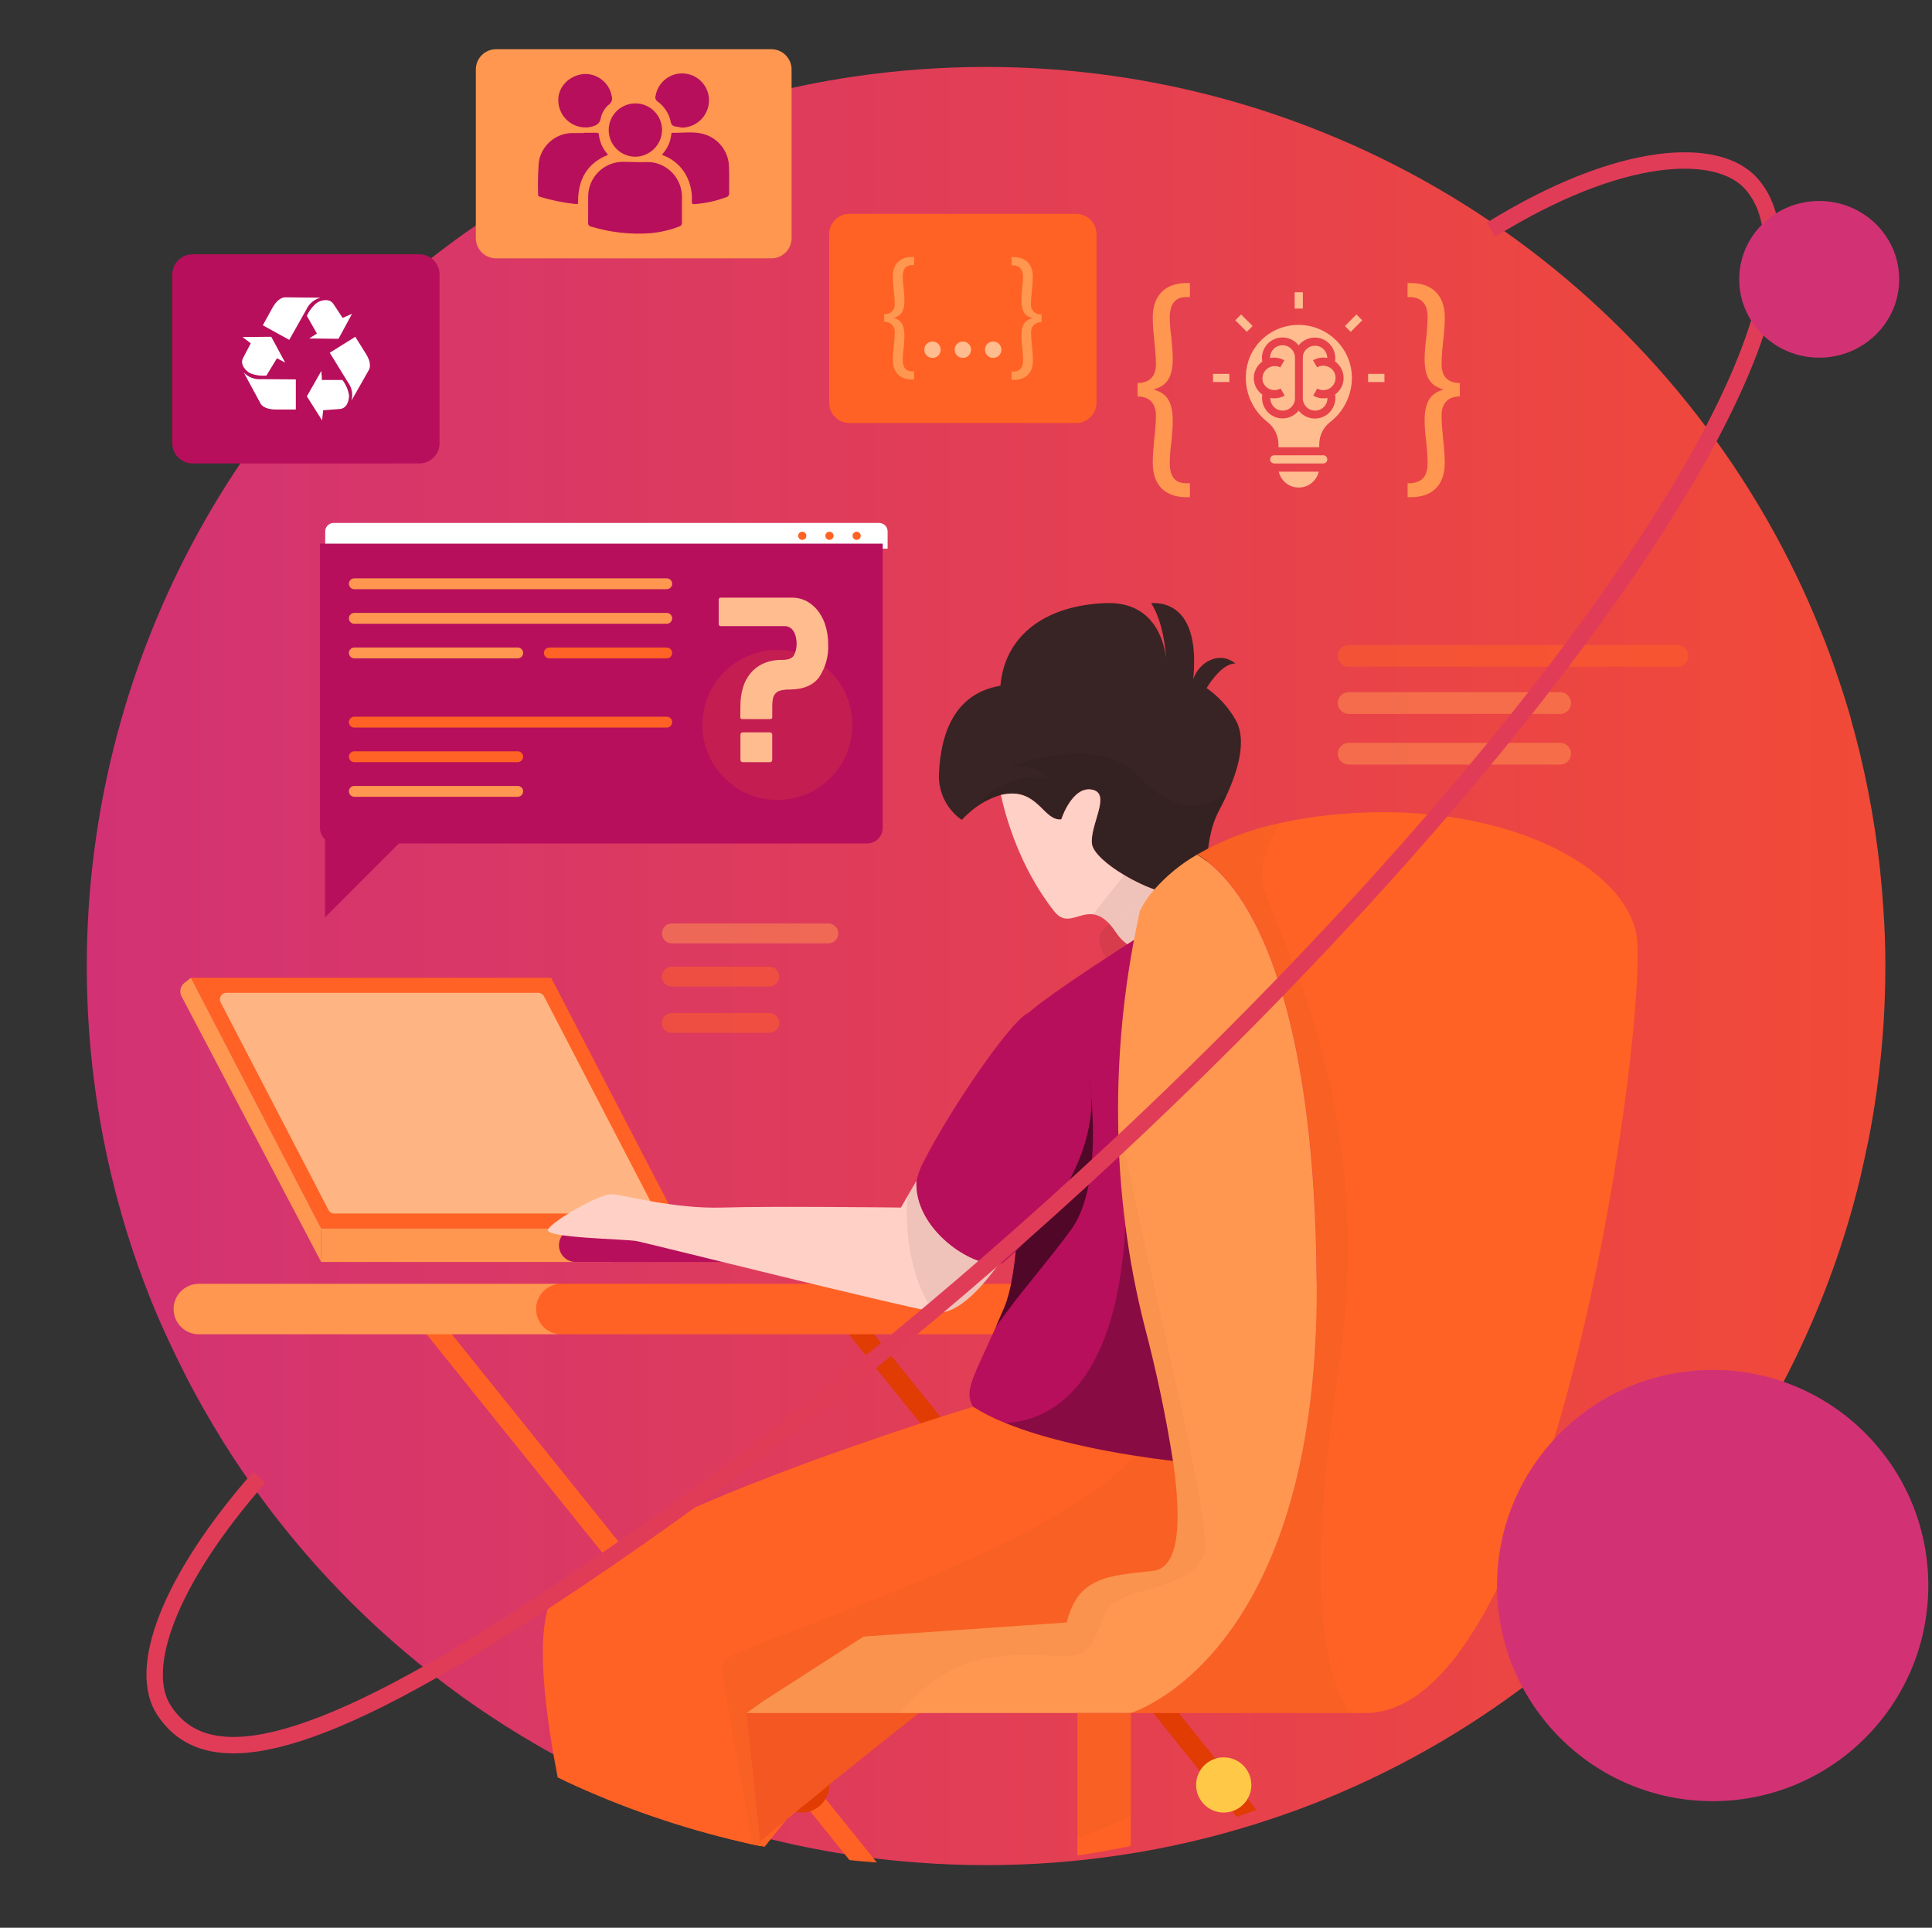 <svg width="471" height="470" viewBox="0 0 471 470" fill="none" xmlns="http://www.w3.org/2000/svg">
     <rect x="0" y="0" width="471" height="470" fill="#333333" stroke="none"/>
     <style>
      .float {
      animation: floatAnim2 4s ease-in-out infinite;
      }
      .bluranim{
         animation: blur22 3s ease infinite;
      }
      @keyframes blur22 {
      0% {
      opacity: 1;
      }
      50% {
      opacity:0.3;
      }
      100% {
      opacity: 1;
      }
      }
      .floatInverse {
      animation: floatAnim1 1s ease-in-out infinite;
      }
      .floatHorz{
      animation: floatAnim3 2s ease-in-out infinite;
      }
      .floatHorzInverse {
      animation: floatAnim4 3s ease-in-out infinite;
      }
      @keyframes floatAnim2 {
      0% {
      transform: translate(0vh,0vh);
      }
      50% {
      transform: translate(0vh,1.9vh);
      }
      100% {
      transform: translate(0vh,0vh);
      }
      }
      @keyframes floatAnim3 {
      0% {
      transform: translate(0vh,0vh);
      }
      50% {
      transform: translate(2.3vw,0vw);
      }
      100% {
      transform: translate(0vh,0vh);
      }
      }
      @keyframes floatAnim4 {
      0% {
      transform: translate(0vh,0vh);
      }
      50% {
      transform: translate(-3.4vw,0vw);
      }
      100% {
      transform: translate(0vh,0vh);
      }
      }
      @keyframes floatAnim1 {
      0% {
      transform: translate(0vh,0vh);
      }
      50% {
      transform: translate(0vh,-1.9vh);
      }
      100% {
      transform: translate(0vh,0vh);
      }
      }
      .glow{
         animation: glower 4s ease-in-out forwards infinite;
         animation-delay:1.2s;
         stroke-width: 0px;
         stroke-opacity: 0;
      }
      @keyframes glower {
      0% {
          fill: #F8BB8F;

      }
      40% {
         fill : #ffffff;
         stroke-width: 0.8px;
         stroke: #ffffff;
         stroke-opacity: 0.5;
      }
      70% {
         fill : #ffffff;
         stroke-width: 1px;
         stroke: #ffffff;
         stroke-opacity: 0.5;
      }
      100% {
         fill: #F8BB8F;
         stroke-opacity: 0;
      }
      }
      .translate-from-right
      {
      animation: transFromRight 1.2s ease-in-out ;
      opacity: 1;
      }
      .translate-from-left
      {
      animation: transFromLeft 1.2s ease-in-out ;
      opacity: 1;
      }  
      .translate-from-bottom
      {
      animation: transFromBottom 1.2s ease-in-out ;
      opacity: 1;
      }  
      .translate-from-top
      {
      animation: transFromTop 1.2s ease-in-out ;
      opacity: 1;
      }  
      .translate-from-top-Float
      {
      animation: transFromTop 1.2s ease-in-out ,  floatAnim1 4s ease-in-out infinite 1.2s;
      opacity: 1;
      }  
      .translate-from-top-FloatInverse
      {
      animation: transFromTop 1.2s ease-in-out ,  floatAnim2 4s ease-in-out infinite 1.2s;
      opacity: 1;
      } 
      @keyframes transFromBottom {
      0% {
      transform: translate(0vh,16vh);
      opacity: 0;
      }
      100% {
      transform: translate(0vh,0vh);
      opacity: 1;
      }
      }
      @keyframes transFromTop {
      0% {
      transform: translate(0vh,-16vh);
      opacity: 0;
      }
      100% {
      transform: translate(0vh,0vh);
      opacity: 1;
      }
      }
      @keyframes transFromRight {
      0% {
      transform: translate(16vh,0vh);
      opacity: 0;
      }
      100% {
      transform: translate(0vh,0vh);
      opacity: 1;
      }
      }
      @keyframes transFromLeft {
      0% {
      transform: translate(-16vh,0vh);
      opacity: 0;
      }
      100% {
      transform: translate(0vh,0vh);
      opacity: 1;
      }
      }
      }
   </style>
   <g id="2_Art 1">
      <g id="2 Art">
         <g id="Art BG">
                  <path id="Vector" d="M459.63 235.51C459.633 244.593 459.072 253.667 457.95 262.68C457.397 267.173 456.71 271.62 455.89 276.02C455.76 276.67 455.64 277.32 455.51 277.96C454.843 281.22 454.137 284.45 453.39 287.65C449.754 302.528 444.558 316.981 437.89 330.77C433.462 339.95 428.397 348.808 422.73 357.28C422.22 358.03 421.73 358.78 421.2 359.53C420.67 360.28 420.09 361.13 419.52 361.93C414.358 369.235 408.751 376.215 402.73 382.83C400.51 385.28 398.24 387.66 395.92 390C391.92 394.04 387.747 397.927 383.4 401.66L383.28 401.77L380.92 403.77C377.67 406.49 374.32 409.12 370.92 411.64L370.69 411.8C354.025 424.169 335.68 434.096 316.21 441.28C314.61 441.86 313.007 442.423 311.4 442.97C302.941 445.867 294.311 448.238 285.56 450.07C281.293 450.97 276.977 451.737 272.61 452.37C261.946 453.947 251.18 454.736 240.4 454.73C234.773 454.73 229.19 454.52 223.65 454.1C221.43 453.94 219.2 453.73 216.99 453.5C209.983 452.76 203.08 451.69 196.28 450.29L195.28 450.09L194.14 449.85L193.32 449.67L190.99 449.15C176.086 445.706 161.586 440.702 147.73 434.22L145.88 433.35C142.04 431.51 138.267 429.567 134.56 427.52C133.86 427.13 133.17 426.73 132.47 426.35C125.722 422.51 119.177 418.325 112.86 413.81C107.96 410.29 103.21 406.577 98.61 402.67C92.188 397.219 86.084 391.402 80.33 385.25L78.62 383.4C75.84 380.36 73.147 377.243 70.54 374.05C69 372.15 67.48 370.24 66 368.3C64.52 366.3 63 364.3 61.6 362.3C58.08 357.353 54.77 352.25 51.67 346.99C50.96 345.8 50.27 344.6 49.59 343.4C48.5 341.48 47.44 339.56 46.41 337.6L45.5 335.85C43.98 332.85 42.5 329.85 41.11 326.85C39.72 323.85 38.13 320.3 36.81 317C35.71 314.26 34.66 311.48 33.67 308.68C21.918 275.373 18.373 239.724 23.336 204.755C28.299 169.786 41.624 136.531 62.18 107.81C66.267 102.097 70.6 96.607 75.18 91.34C76.94 89.34 78.74 87.34 80.58 85.34C83.887 81.9 87.27 78.553 90.73 75.3C92.73 73.42 94.78 71.573 96.88 69.76C102.147 65.187 107.637 60.873 113.35 56.82C122.627 50.204 132.407 44.323 142.6 39.23C146.96 37.063 151.39 35.037 155.89 33.15L157.84 32.36C158.23 32.2 158.64 32.03 159.05 31.88C160.78 31.18 162.53 30.51 164.29 29.88C165.9 29.29 167.53 28.71 169.16 28.16C169.79 27.93 170.42 27.72 171.05 27.52C172.77 26.94 174.49 26.38 176.23 25.86L178.92 25.05C180.87 24.48 182.85 23.94 184.83 23.42L186.04 23.11C193.201 21.281 200.45 19.819 207.76 18.73C218.559 17.126 229.462 16.321 240.38 16.32C281.619 16.304 322.026 27.919 356.961 49.832C391.896 71.745 419.943 103.066 437.88 140.2C438.853 142.2 439.79 144.22 440.69 146.26C441.737 148.6 442.737 150.967 443.69 153.36L444.07 154.28C444.63 155.66 445.17 157.05 445.69 158.46C445.719 158.521 445.743 158.585 445.76 158.65C446.52 160.65 447.24 162.65 447.92 164.72C449.12 168.2 450.227 171.717 451.24 175.27C451.24 175.27 451.24 175.33 451.24 175.36C452.033 178.133 452.767 180.93 453.44 183.75C456.439 196.166 458.347 208.821 459.14 221.57C459.48 226.21 459.63 230.85 459.63 235.51Z" fill="url(#paint20_linear)"/>
            <path id="Vector" d="M46.55 238.4H134.37L166.12 299.52H78.3L46.55 238.4Z" fill="#FF6224"/>
            <path id="Vector 2" d="M80.08 295L53.79 244.39C53.663 244.147 53.6 243.876 53.608 243.602C53.616 243.328 53.695 243.061 53.837 242.827C53.979 242.592 54.179 242.399 54.418 242.264C54.657 242.13 54.926 242.06 55.2 242.06H131.2C131.492 242.062 131.779 242.143 132.029 242.294C132.279 242.446 132.483 242.662 132.62 242.92L158.91 293.53C159.035 293.773 159.095 294.044 159.085 294.316C159.076 294.589 158.996 294.855 158.855 295.088C158.714 295.322 158.515 295.515 158.278 295.65C158.041 295.786 157.773 295.858 157.5 295.86H81.5C81.207 295.863 80.919 295.783 80.668 295.632C80.417 295.48 80.214 295.261 80.08 295Z" fill="#FFB583"/>
            <path id="Vector 3" d="M149.43 299.52H78.3V307.68H149.43V299.52Z" fill="#FF9750"/>
            <path id="Vector 4" d="M210.54 299.52H140.35C139.268 299.52 138.23 299.95 137.465 300.715C136.7 301.48 136.27 302.518 136.27 303.6C136.27 304.682 136.7 305.72 137.465 306.485C138.23 307.25 139.268 307.68 140.35 307.68H210.54C211.075 307.68 211.605 307.574 212.1 307.369C212.594 307.164 213.043 306.863 213.421 306.484C213.8 306.105 214.099 305.656 214.303 305.161C214.507 304.666 214.611 304.135 214.61 303.6C214.61 302.52 214.182 301.483 213.419 300.719C212.656 299.954 211.62 299.523 210.54 299.52Z" fill="#B70F5B"/>
            <path id="Vector 5" d="M78.3 299.52L46.55 238.4L45 239.6C44.504 239.974 44.158 240.513 44.022 241.119C43.887 241.725 43.971 242.36 44.26 242.91L78.3 307.68V299.52Z" fill="#FF9750"/>
            <path id="Vector 6" d="M110.28 303.33H102.45V304.69H110.28V303.33Z" fill="#FF9750"/>
            <path id="Vector 7" d="M120.12 303.33H112.29V304.69H120.12V303.33Z" fill="#FF9750"/>
            <path id="Vector 8" d="M129.96 303.33H122.13V304.69H129.96V303.33Z" fill="#FF9750"/>
            <path id="Vector 9" opacity="0.5" d="M409 162.55H328.8C328.099 162.55 327.426 162.272 326.93 161.777C326.433 161.283 326.153 160.611 326.15 159.91C326.15 159.207 326.429 158.533 326.926 158.036C327.423 157.539 328.097 157.26 328.8 157.26H409C409.701 157.263 410.373 157.543 410.867 158.04C411.362 158.536 411.64 159.209 411.64 159.91C411.64 160.61 411.362 161.282 410.867 161.777C410.372 162.272 409.7 162.55 409 162.55Z" fill="#FF6224"/>
            <path id="Vector 10" opacity="0.5" d="M380.35 174.06H328.8C328.097 174.06 327.423 173.781 326.926 173.284C326.429 172.787 326.15 172.113 326.15 171.41C326.15 170.707 326.429 170.033 326.926 169.536C327.423 169.039 328.097 168.76 328.8 168.76H380.35C381.051 168.763 381.723 169.043 382.217 169.54C382.712 170.036 382.99 170.709 382.99 171.41C382.99 172.111 382.712 172.784 382.217 173.28C381.723 173.777 381.051 174.057 380.35 174.06Z" fill="#FF9750"/>
            <path id="Vector 11" opacity="0.5" d="M380.35 186.41H328.8C328.097 186.41 327.423 186.131 326.926 185.634C326.429 185.137 326.15 184.463 326.15 183.76C326.15 183.057 326.429 182.383 326.926 181.886C327.423 181.389 328.097 181.11 328.8 181.11H380.35C381.051 181.113 381.723 181.393 382.217 181.89C382.712 182.386 382.99 183.059 382.99 183.76C382.99 184.461 382.712 185.134 382.217 185.63C381.723 186.127 381.051 186.407 380.35 186.41Z" fill="#FF9750"/>
            <path id="Vector 12" opacity="0.5" d="M201.93 230H163.79C163.148 230 162.533 229.745 162.079 229.291C161.625 228.837 161.37 228.222 161.37 227.58C161.369 227.261 161.43 226.946 161.551 226.651C161.672 226.356 161.85 226.088 162.075 225.862C162.3 225.637 162.567 225.457 162.862 225.335C163.156 225.213 163.471 225.15 163.79 225.15H201.93C202.574 225.15 203.193 225.406 203.648 225.862C204.104 226.317 204.36 226.936 204.36 227.58C204.36 227.899 204.297 228.214 204.175 228.508C204.053 228.803 203.873 229.07 203.648 229.295C203.422 229.52 203.154 229.698 202.859 229.819C202.564 229.94 202.249 230.001 201.93 230Z" fill="#FF9750"/>
            <path id="Vector 13" opacity="0.5" d="M187.53 240.52H163.79C163.471 240.52 163.156 240.457 162.862 240.335C162.567 240.213 162.3 240.033 162.075 239.808C161.85 239.582 161.672 239.314 161.551 239.019C161.43 238.724 161.369 238.409 161.37 238.09C161.37 237.448 161.625 236.833 162.079 236.379C162.533 235.925 163.148 235.67 163.79 235.67H187.53C187.849 235.669 188.164 235.73 188.459 235.851C188.754 235.972 189.022 236.15 189.248 236.375C189.473 236.6 189.653 236.867 189.775 237.162C189.897 237.456 189.96 237.771 189.96 238.09C189.96 238.734 189.704 239.353 189.248 239.808C188.793 240.264 188.174 240.52 187.53 240.52Z" fill="#FF6224"/>
            <path id="Vector 14" opacity="0.5" d="M187.53 251.83H163.79C163.471 251.83 163.156 251.767 162.862 251.645C162.567 251.523 162.3 251.343 162.075 251.118C161.85 250.892 161.672 250.624 161.551 250.329C161.43 250.034 161.369 249.719 161.37 249.4C161.37 248.758 161.625 248.143 162.079 247.689C162.533 247.235 163.148 246.98 163.79 246.98H187.53C187.852 246.973 188.172 247.031 188.471 247.15C188.771 247.268 189.044 247.445 189.274 247.671C189.504 247.896 189.686 248.165 189.811 248.462C189.936 248.759 190 249.078 190 249.4C190 249.722 189.936 250.042 189.811 250.339C189.687 250.637 189.504 250.906 189.274 251.133C189.044 251.359 188.772 251.537 188.472 251.657C188.173 251.776 187.852 251.835 187.53 251.83Z" fill="#FF6224"/>
            <path id="Vector 15" d="M306.31 441.28C304.71 441.86 303.11 442.423 301.51 442.97L300.4 441.59L292.52 431.8L281.14 417.64L279.73 415.89L267.57 400.77L266.71 399.7L261 392.58L246.95 375.11V375.06L243.86 371.23L224.41 347.05L206.93 325.31L203.18 320.65C202.817 320.151 202.661 319.532 202.743 318.921C202.825 318.309 203.139 317.753 203.62 317.367C204.101 316.981 204.712 316.795 205.327 316.848C205.941 316.901 206.512 317.188 206.92 317.65L213.09 325.32L229.31 345.48L246.94 367.4L250.02 371.24L251.34 372.88L263.68 388.22L268.89 394.69L273.41 400.32L283.95 413.42L287.36 417.65L296.31 428.79L304.19 438.58L306.31 441.28Z" fill="#E03C03"/>
            <path id="Vector 16" d="M290.65 320.65L286.9 325.31L284.64 328.12L281.26 332.33L264.86 352.72L264 353.8L250 371.23L246.93 375.06L246.82 375.18L228.7 397.72L226.86 400L223.75 403.86L212.64 417.66L201.26 431.8L198.54 435.18L195.46 439L193.39 441.57L191.68 443.69L186.39 450.27L185.39 450.07C185 449.99 184.62 449.92 184.25 449.83L183.42 449.65L181.09 449.13L182.91 446.87L184.79 444.53L189.6 438.53L192.32 435.14L195.42 431.3L197.42 428.74L206.42 417.6L219.84 401L220.95 399.63L222.13 398.16L236.78 380L243.78 371.27L246.86 367.43L258.86 352.43L259.57 351.54L279.75 326.45L280.67 325.32L283.24 322.12L286.83 317.65C287.029 317.404 287.274 317.199 287.552 317.048C287.83 316.896 288.136 316.801 288.45 316.768C288.765 316.734 289.084 316.763 289.387 316.853C289.691 316.942 289.974 317.091 290.22 317.29C290.469 317.482 290.678 317.721 290.835 317.994C290.992 318.267 291.093 318.568 291.133 318.881C291.173 319.193 291.151 319.51 291.068 319.813C290.985 320.117 290.843 320.401 290.65 320.65Z" fill="#FF6224"/>
            <path id="Vector 17" d="M201.26 438.57L213.76 454.1C211.53 453.94 209.31 453.73 207.09 453.5L197.51 441.59L196.22 440L195.46 439L192.36 435.16L189.64 431.78L182.54 422.95L177.59 416.79L169.59 406.84L147 378.75L104 325.31L100.25 320.65C100.053 320.404 99.906 320.121 99.819 319.818C99.731 319.515 99.704 319.198 99.739 318.885C99.773 318.571 99.87 318.268 100.022 317.992C100.174 317.716 100.379 317.472 100.625 317.275C100.871 317.078 101.154 316.931 101.457 316.844C101.76 316.756 102.077 316.729 102.39 316.764C102.704 316.798 103.007 316.895 103.283 317.047C103.559 317.199 103.803 317.404 104 317.65L110.16 325.32L151.16 376.32L173.79 404.46L176.04 407.25L183.5 416.55H183.56L184.4 417.6L193.4 428.74L195.47 431.3L198.55 435.14L199.96 436.9L201.26 438.57Z" fill="#FF6224"/>
            <path id="Vector 18" d="M135.2 325.31H48.48C46.846 325.31 45.279 324.661 44.124 323.506C42.969 322.351 42.32 320.784 42.32 319.15C42.323 317.518 42.973 315.954 44.128 314.801C45.283 313.648 46.848 313 48.48 313H135.2C136.834 313 138.4 313.649 139.556 314.804C140.711 315.959 141.36 317.526 141.36 319.16C141.357 320.792 140.707 322.356 139.552 323.509C138.397 324.662 136.832 325.31 135.2 325.31Z" fill="#FF9750"/>
            <path id="Vector 19" d="M384.7 325.31H136.86C136.05 325.311 135.248 325.153 134.5 324.844C133.751 324.535 133.071 324.081 132.498 323.509C131.925 322.937 131.47 322.258 131.16 321.51C130.85 320.762 130.69 319.96 130.69 319.15C130.69 318.34 130.85 317.538 131.16 316.79C131.47 316.042 131.925 315.363 132.498 314.791C133.071 314.219 133.751 313.765 134.5 313.456C135.248 313.147 136.05 312.989 136.86 312.99H384.7V325.31Z" fill="#FF6224"/>
            <path id="Vector 20" d="M202.18 435.18C202.18 436.511 201.785 437.812 201.046 438.919C200.306 440.026 199.255 440.888 198.025 441.398C196.796 441.907 195.443 442.04 194.137 441.781C192.832 441.521 191.632 440.88 190.691 439.939C189.75 438.998 189.109 437.798 188.849 436.493C188.59 435.187 188.723 433.834 189.232 432.605C189.742 431.375 190.604 430.324 191.711 429.584C192.818 428.845 194.119 428.45 195.45 428.45C197.235 428.45 198.947 429.159 200.209 430.421C201.471 431.683 202.18 433.395 202.18 435.18Z" fill="#E03C03"/>
            <path id="Vector 21" d="M305.06 435.18C305.06 436.511 304.665 437.812 303.926 438.919C303.186 440.026 302.135 440.888 300.905 441.398C299.676 441.907 298.323 442.04 297.017 441.781C295.712 441.521 294.512 440.88 293.571 439.939C292.63 438.998 291.989 437.798 291.729 436.493C291.47 435.187 291.603 433.834 292.112 432.605C292.622 431.375 293.484 430.324 294.591 429.584C295.698 428.845 296.999 428.45 298.33 428.45C299.214 428.45 300.089 428.624 300.905 428.962C301.722 429.3 302.464 429.796 303.089 430.421C303.714 431.046 304.209 431.788 304.548 432.605C304.886 433.421 305.06 434.296 305.06 435.18Z" fill="#FFC947"/>
            <path id="Vector 22" d="M233 410.59C233 410.59 229.5 413.32 224 417.64C218.3 422.16 210.44 428.39 202.13 435.13L200 436.94L196.27 439.94L194 441.77C193.22 442.4 192.43 443.05 191.64 443.71C189.49 445.48 187.36 447.25 185.27 449L184.27 449.85L183.44 449.67L181.11 449.15C166.178 445.712 151.651 440.708 137.77 434.22C142.28 427.43 145.85 422.47 147.58 420.88C150.58 418.09 159.64 412.57 169.58 406.88L173.81 404.47C188.13 396.36 202.74 388.62 202.74 388.62L207.6 392.15L216.45 398.59L217.68 399.46L219.83 401.03L223.74 403.86L229.93 408.37L233 410.59Z" fill="#F45721"/>
            <path id="Vector 23" d="M299.51 192.81C298.83 194.35 298.07 195.95 297.2 197.59C292.53 206.5 295.98 215.43 290.66 217.7C290.315 217.847 289.957 217.961 289.59 218.04C282.72 219.56 266.92 210.43 266.23 205.86C265.54 201.29 271.1 193.47 266.23 192.52C261.36 191.57 258.73 199.77 258.73 199.77C254.73 200.18 253.29 193.47 246.73 193.47C245.812 193.475 244.899 193.592 244.01 193.82C241.219 194.625 238.643 196.043 236.47 197.97C235.76 198.566 235.091 199.211 234.47 199.9C232.706 198.668 231.273 197.019 230.3 195.1C229.326 193.181 228.842 191.051 228.89 188.9C229.36 177.34 233.62 168.9 243.89 167.19C245.03 154.34 255.61 147.48 269.74 147.04C282.14 146.66 283.99 157.8 284.28 160.57C284.17 158.51 283.59 151.71 280.64 147.04C286.85 146.77 292.31 151.2 290.89 165.62C292.31 161.33 297.32 158.62 301.16 161.76C297.6 161.76 294.16 167.76 294.16 167.76C297.021 169.764 299.41 172.368 301.16 175.39C303.56 179.47 302.67 185.52 299.51 192.81Z" fill="#382424"/>
            <path id="Vector 24" d="M290.66 217.7L290.5 219.82L289.95 227.32C289.95 227.32 278.54 237.09 272.06 227.32C272.02 227.252 271.973 227.188 271.92 227.13C269.92 224.13 268.1 223.13 266.45 222.91C262.88 222.48 259.99 225.98 257.01 222.19C248.48 211.37 245.09 198.84 244.01 193.82C244.899 193.592 245.812 193.475 246.73 193.47C253.3 193.47 254.73 200.18 258.73 199.77C258.73 199.77 261.36 191.58 266.23 192.52C271.1 193.46 265.54 201.29 266.23 205.86C266.53 207.86 269.85 210.86 274.05 213.34C278.94 216.28 285.05 218.6 288.9 218.15C289.14 218.15 289.36 218.09 289.59 218.04C289.957 217.961 290.315 217.847 290.66 217.7Z" fill="#FFD0C5"/>
            <g id="Vector 25" style="mix-blend-mode:overlay" opacity="0.25">
               <g id="Vector_2" style="mix-blend-mode:overlay" opacity="0.25">
                  <path d="M292.44 231.67C287.29 235.18 277.87 235.75 277.87 235.75L270.16 234.62C270.16 234.62 266.93 229.94 268.44 227.32C268.997 226.552 269.672 225.877 270.44 225.32C273.201 223.151 276.165 221.252 279.29 219.65C282.84 217.8 286.52 216.34 289.16 216.18C295.68 215.77 297.58 228.14 292.44 231.67Z" fill="black"/>
               </g>
            </g>
            <path id="Vector 26" d="M290.92 356.7C279.44 358.91 255.15 352.15 243.53 346.92C240.1 345.38 237.76 343.97 237.2 342.98C234.97 339.05 237.2 336.04 242.75 323.57C243.37 322.163 244.037 320.633 244.75 318.98C248.5 310.15 248.52 291.31 248.5 275.08C248.5 261.18 248.39 249.19 250.6 247.08C255.4 242.46 279.31 227.34 279.31 227.34L284.07 252.16C284.07 252.16 286.77 264.76 289.61 281.16C294.81 311.46 300.55 354.84 290.92 356.7Z" fill="#B70F5B"/>
            <path id="Vector 27" d="M298.91 367.75C298.91 368.89 287.49 395.54 277.91 399.36C276.445 399.863 274.924 400.182 273.38 400.31C271.72 400.52 269.77 400.67 267.59 400.77L266.02 400.82C254.86 401.24 238.83 400.6 226.88 399.98L220.97 399.64L217.71 399.44C213.31 399.17 210.56 398.97 210.56 398.97L183.61 416.59L182 417.64L182.56 422.97L184.85 444.55L185.33 449L185.45 450.09C185.06 450.01 184.68 449.94 184.31 449.85L183.48 449.67L181.15 449.15C166.218 445.712 151.691 440.708 137.81 434.22L135.96 433.35C131.96 412.7 130.55 394.57 135.53 387.93C137.7 385.04 141.73 381.93 147 378.75C148.33 377.93 149.74 377.13 151.21 376.31C171.92 364.94 205.95 353.1 224.38 347.05C226.18 346.48 227.82 345.94 229.28 345.47C234.28 343.89 237.22 342.98 237.22 342.98C239.714 344.534 242.345 345.857 245.08 346.93C245.69 347.18 246.29 347.42 246.92 347.65C247.55 347.88 248.37 348.19 249.11 348.45L250.38 348.88L251.24 349.16C252.18 349.46 253.12 349.76 254.08 350.04C255.31 350.39 256.54 350.73 257.77 351.04C258.397 351.213 259.027 351.373 259.66 351.52C261.41 351.96 263.14 352.36 264.87 352.72L266.42 353.05C266.94 353.16 267.42 353.27 267.97 353.36C268.52 353.45 269.06 353.58 269.59 353.68C270.42 353.83 271.24 353.99 272.04 354.12L273.04 354.3C273.67 354.42 274.3 354.52 274.91 354.62L276.71 354.91L277.48 355.02C277.73 355.02 277.98 355.11 278.23 355.14L279.69 355.36C280.17 355.42 280.63 355.48 281.09 355.56L282.41 355.73C282.97 355.82 283.5 355.88 284.02 355.94L286.02 356.18C286.89 356.29 287.66 356.37 288.31 356.43C288.76 356.49 289.17 356.53 289.51 356.56H289.83H290.35H290.6H290.95C290.95 356.56 298.91 366.59 298.91 367.75Z" fill="#FF6224"/>
            <path id="Vector 28" d="M243.56 308.08C239.97 313.08 233.56 320.71 228.25 319.94L227.6 319.83C217.5 318.05 158.11 303.16 155.3 302.6C152.49 302.04 132.46 301.85 133.6 299.75C134.74 297.65 146.16 290.99 149.21 291.15C152.26 291.31 164.21 294.79 176.21 294.41C188.21 294.03 219.64 294.41 219.64 294.41L221.16 291.78L223.41 287.9C222.82 299.54 236.85 309 243.56 308.08Z" fill="#FFD0C5"/>
            <g id="Vector 29" style="mix-blend-mode:overlay" opacity="0.15">
               <g id="Vector_3" style="mix-blend-mode:overlay" opacity="0.15">
                  <path d="M298.91 367.75C298.91 368.89 287.49 395.54 277.91 399.36C276.445 399.863 274.924 400.182 273.38 400.31C271.72 400.52 269.77 400.67 267.59 400.77L266.02 400.82C254.86 401.24 238.83 400.6 226.88 399.98L220.97 399.64L217.71 399.44C213.31 399.17 210.56 398.97 210.56 398.97L183.61 416.59L182 417.64L182.56 422.97L184.85 444.55L185.33 449L185.45 450.09C185.06 450.01 184.68 449.94 184.31 449.85L183.48 449.67C183.31 448.76 183.15 447.83 182.97 446.89C181.06 436.44 178.97 425.03 177.61 416.81C176.89 412.61 176.35 409.23 176.09 407.24C175.998 406.647 175.937 406.05 175.91 405.45C175.91 403.95 189.85 399.07 207.63 392.13C216.8 388.56 226.98 384.44 236.8 379.96C240.21 378.4 243.56 376.81 246.8 375.18L246.94 375.11C248.407 374.37 249.86 373.623 251.3 372.87C261.3 367.56 270.03 361.93 275.53 356.21C275.95 355.79 276.35 355.35 276.72 354.92L277.49 355.03C277.74 355.03 277.99 355.12 278.24 355.15L279.7 355.37L281.1 355.57L282.42 355.74C282.98 355.83 283.51 355.89 284.03 355.95L286.03 356.19C286.9 356.3 287.67 356.38 288.32 356.44C288.77 356.5 289.18 356.53 289.52 356.57H289.84H290.36H290.61H290.96C290.96 356.57 298.91 366.59 298.91 367.75Z" fill="black"/>
               </g>
            </g>
            <g id="Vector 30" style="mix-blend-mode:overlay" opacity="0.75">
               <g id="Vector_4" style="mix-blend-mode:overlay" opacity="0.75">
                  <path d="M261.29 299.55C256.29 306.55 248.36 315.49 242.75 323.55C243.37 322.143 244.037 320.613 244.75 318.96C248.5 310.13 248.52 291.29 248.5 275.06L265.61 263.74C265.61 263.74 269.29 288.22 261.29 299.55Z" fill="black"/>
               </g>
            </g>
            <path id="Vector 31" d="M246.69 305.92C245.95 306.59 245.2 307.26 244.44 307.92C244.156 308.022 243.86 308.086 243.56 308.11C236.85 309.06 222.82 299.57 223.45 287.93C223.8 286.199 224.425 284.534 225.3 283C231.04 271.43 248.3 245.67 251.48 246.86C251.48 246.86 262.57 248.57 265.59 263.72C268.41 278 258.23 295.23 246.69 305.92Z" fill="#B70F5B"/>
            <g id="Vector 32" style="mix-blend-mode:overlay" opacity="0.5">
               <g id="Vector_5" style="mix-blend-mode:overlay" opacity="0.5">
                  <path d="M286 356.19C283.56 355.9 280.37 355.48 276.73 354.92C267.28 353.45 254.85 350.92 245.07 346.92C253.7 346.62 272.15 340.92 274.38 298.7C275.426 306.946 276.969 315.12 279 323.18C281.885 334.059 284.221 345.076 286 356.19Z" fill="black"/>
               </g>
            </g>
            <g id="Vector 33" style="mix-blend-mode:overlay" opacity="0.25">
               <g id="Vector_6" style="mix-blend-mode:overlay" opacity="0.25">
                  <path d="M281.43 216.86C280.672 217.728 279.971 218.643 279.33 219.6C276.205 221.202 273.241 223.101 270.48 225.27C269.485 224.015 268.06 223.174 266.48 222.91L274.08 213.34C276.409 214.751 278.871 215.93 281.43 216.86Z" fill="black"/>
               </g>
            </g>
            <g id="Vector 34" style="mix-blend-mode:overlay" opacity="0.25">
               <g id="Vector_7" style="mix-blend-mode:overlay" opacity="0.25">
                  <path d="M243.56 308.08C239.97 313.08 233.56 320.71 228.25 319.94L227.6 319.83C221.06 310.37 220.82 297.98 221.2 291.78L223.45 287.9C222.82 299.54 236.85 309 243.56 308.08Z" fill="black"/>
               </g>
            </g>
            <g id="Vector 35" style="mix-blend-mode:overlay" opacity="0.25">
               <g id="Vector_8" style="mix-blend-mode:overlay" opacity="0.25">
                  <path d="M299.51 192.81C298.83 194.35 298.07 195.95 297.2 197.59C294.91 201.96 294.59 206.32 294.2 209.93C293.454 209.348 292.673 208.814 291.86 208.33C287.94 210.584 284.417 213.466 281.43 216.86C274.43 214.36 266.73 209.01 266.25 205.86C265.56 201.29 271.12 193.47 266.25 192.52C261.38 191.57 258.75 199.77 258.75 199.77C254.75 200.18 253.31 193.47 246.75 193.47C245.832 193.475 244.919 193.592 244.03 193.82C241.239 194.625 238.663 196.043 236.49 197.97C236.49 197.97 243.9 187.57 255.49 189.67C255.49 189.67 253.79 186.43 245.97 186.81C262.35 181.48 272.82 183.58 277.87 189.48C282 194.3 291.65 200.26 299.51 192.81Z" fill="black"/>
               </g>
            </g>
            <path id="Vector 36" d="M332.82 417.65H275.67C275.67 417.65 321 404.31 321 314.41C321 313.26 321 312.12 321 310.98C320.53 250.9 307.69 217.77 291.87 208.33C298.17 204.713 305.006 202.121 312.12 200.65C316.279 199.728 320.49 199.06 324.73 198.65C363.86 194.65 395.12 210 398.84 227.36C402.56 244.72 379.66 417.65 332.82 417.65Z" fill="#FF6224"/>
            <path id="Vector 37" d="M321 314.41C321 404.31 275.67 417.65 275.67 417.65H182L185.89 414.87L210.54 399L260.06 395.57C262.72 384.57 269.96 384.16 281.01 383C287.44 382.35 288.06 371.49 286.11 357.15C284.339 345.72 281.969 334.391 279.01 323.21C276.969 315.151 275.416 306.976 274.36 298.73C273.22 289.975 272.626 281.158 272.58 272.33C272.455 256.598 273.997 240.897 277.18 225.49C277.4 224.36 277.64 223.27 277.88 222.22C277.88 222.22 277.88 222.14 277.88 222.11C278.802 220.219 279.984 218.465 281.39 216.9C284.377 213.506 287.9 210.624 291.82 208.37C292.633 208.854 293.414 209.388 294.16 209.97C308.89 221.19 320.5 253.97 320.95 311.02C321 312.12 321 313.26 321 314.41Z" fill="#FF9750"/>
            <path id="Vector 38" d="M275.67 450.07C271.4 450.97 267.07 451.74 262.67 452.37V417.64H275.67V450.07Z" fill="#FF6224"/>
            <g id="Vector 39" style="mix-blend-mode:overlay" opacity="0.15">
               <g id="Vector_9" style="mix-blend-mode:overlay" opacity="0.15">
                  <path d="M275.67 417.65V442.65C271.501 444.799 267.171 446.621 262.72 448.1V417.65H275.67Z" fill="black"/>
               </g>
            </g>
            <g id="Vector 40" style="mix-blend-mode:overlay" opacity="0.15">
               <g id="Vector_10" style="mix-blend-mode:overlay" opacity="0.15">
                  <path d="M293.58 378.79C290.53 388.31 271.5 386.61 269.2 393.65C264.3 408.59 261.58 402.02 242.75 403.93C231.97 405.02 224.15 411.93 219.44 417.65H182L185.89 414.87L210.54 399L260.06 395.57C262.72 384.57 269.96 384.16 281.01 383C287.44 382.35 288.06 371.49 286.11 357.15C284.339 345.72 281.969 334.391 279.01 323.21C276.969 315.151 275.416 306.976 274.36 298.73C273.22 289.975 272.626 281.158 272.58 272.33C279.9 310.49 295.84 371.74 293.58 378.79Z" fill="black"/>
               </g>
            </g>
            <g id="Vector 41" style="mix-blend-mode:overlay" opacity="0.15">
               <g id="Vector_11" style="mix-blend-mode:overlay" opacity="0.15">
                  <path d="M321 314.41C321 313.26 321 312.12 321 310.98C320.53 250.9 307.69 217.77 291.87 208.33C298.17 204.713 305.006 202.121 312.12 200.65C309.5 204.42 306.78 210.07 308.06 216.12C310.35 226.81 336.26 267.94 326.35 333.84C319.2 381.39 321.58 406.12 329.05 417.65H275.67C275.67 417.65 321 404.31 321 314.41Z" fill="black"/>
               </g>
            </g>
         </g>
         <g id="icon 3 thivin" class="translate-from-top-FloatInverse">
            <path id="Vector 42" class="glow" d="M289.08 72.43H290.08V69H289.29C284.64 69 281.03 71.49 281.03 77.4C281.03 79.4 281.23 81.22 281.41 83.19C281.644 85.041 281.778 86.904 281.81 88.77C281.81 90.95 280.95 93.37 277.34 93.37V96.66C280.95 96.66 281.81 99.22 281.81 101.33C281.774 103.216 281.641 105.098 281.41 106.97C281.23 108.89 281.03 110.86 281.03 112.83C281.03 119.06 284.9 121.23 289.24 121.23H290.08V117.82H289.17C286.17 117.82 285.17 115.82 285.17 112.82C285.197 111.123 285.333 109.429 285.58 107.75C285.7 106.11 285.9 104.46 285.9 102.82C285.96 97.64 284.19 95.82 281.36 95.01V94.9C284.19 94.11 285.96 92.34 285.9 87.21C285.9 85.63 285.7 84.06 285.58 82.34C285.33 80.685 285.193 79.014 285.17 77.34C285.21 74.4 286.33 72.43 289.08 72.43Z" fill="#FF9750"/>
            <path id="Vector 43" class="glow" d="M351.44 88.78C351.44 86.89 351.64 85.04 351.82 83.2C352.064 81.279 352.201 79.346 352.23 77.41C352.23 71.5 348.61 69.01 343.94 69.01H343.15V72.43H344.15C346.91 72.76 348.04 74.43 348.04 77.36C348.04 79.13 347.84 80.77 347.71 82.36C347.483 83.974 347.35 85.6 347.31 87.23C347.23 92.36 349.02 94.13 351.83 94.92V95C349.02 95.86 347.23 97.63 347.31 102.81C347.344 104.46 347.478 106.106 347.71 107.74C347.84 109.38 348.04 111.03 348.04 112.81C348.04 115.75 347.04 117.47 344.09 117.81H343.16V121.22H344C348.35 121.22 352.22 119.05 352.22 112.82C352.19 110.861 352.053 108.904 351.81 106.96C351.63 105.07 351.43 103.15 351.43 101.32C351.43 99.21 352.29 96.65 355.9 96.65V93.38C352.3 93.38 351.44 91 351.44 88.78Z" fill="#FF9750"/>
            <path id="Vector 44" class="glow" d="M317.62 71.25H315.63V75.23H317.62V71.25Z" fill="#FFBC8F"/>
            <path id="Vector 45" class="glow"  d="M337.51 91.15H333.53V93.14H337.51V91.15Z" fill="#FFBC8F"/>
            <path id="Vector 46"  class="glow" d="M330.684 76.673L327.87 79.488L329.284 80.902L332.098 78.088L330.684 76.673Z" fill="#FFBC8F"/>
            <path id="Vector 47"  class="glow" d="M299.71 91.15H295.73V93.14H299.71V91.15Z" fill="#FFBC8F"/>
            <path id="Vector 48"  class="glow" d="M302.56 76.667L301.146 78.082L303.96 80.896L305.374 79.482L302.56 76.667Z" fill="#FFBC8F"/>
            <path id="Vector 49" class="glow"  d="M312.64 84.18C311.844 84.18 311.081 84.496 310.519 85.059C309.956 85.621 309.64 86.384 309.64 87.18C309.64 87.18 309.64 87.25 309.64 87.28C310.828 87.049 312.059 87.251 313.11 87.85L312.11 89.57C311.563 89.298 310.947 89.199 310.342 89.287C309.738 89.374 309.175 89.645 308.728 90.061C308.281 90.477 307.972 91.02 307.842 91.617C307.712 92.213 307.767 92.835 308 93.4C308.177 93.772 308.429 94.104 308.74 94.374C309.051 94.645 309.414 94.849 309.808 94.972C310.201 95.096 310.615 95.138 311.025 95.094C311.435 95.051 311.832 94.924 312.19 94.72L313.19 96.44C312.433 96.877 311.574 97.108 310.7 97.11C310.365 97.112 310.03 97.081 309.7 97.02C309.7 97.02 309.7 97.08 309.7 97.11C309.7 97.906 310.016 98.669 310.579 99.231C311.141 99.794 311.904 100.11 312.7 100.11C313.496 100.11 314.259 99.794 314.821 99.231C315.384 98.669 315.7 97.906 315.7 97.11V87.17C315.702 86.923 315.668 86.677 315.6 86.44C315.433 85.785 315.05 85.205 314.513 84.795C313.976 84.385 313.316 84.168 312.64 84.18Z" fill="#FFBC8F"/>
            <path id="Vector 50" class="glow"  d="M311.75 115C312.006 116.1 312.626 117.081 313.511 117.783C314.395 118.485 315.491 118.867 316.62 118.867C317.749 118.867 318.845 118.485 319.729 117.783C320.614 117.081 321.234 116.1 321.49 115H311.75Z" fill="#FFBC8F"/>
            <path id="Vector 51"  class="glow" d="M323.58 112C323.58 111.735 323.475 111.48 323.287 111.293C323.1 111.105 322.845 111 322.58 111H310.65C310.385 111 310.13 111.105 309.943 111.293C309.755 111.48 309.65 111.735 309.65 112C309.65 112.265 309.755 112.52 309.943 112.707C310.13 112.895 310.385 113 310.65 113H322.59C322.853 112.997 323.105 112.891 323.291 112.704C323.476 112.516 323.58 112.263 323.58 112Z" fill="#FFBC8F"/>
            <path id="Vector 52"  class="glow"  d="M325 82.31C323.566 81.091 321.885 80.197 320.072 79.691C318.259 79.185 316.358 79.079 314.5 79.38C312.334 79.721 310.291 80.613 308.568 81.97C306.845 83.327 305.5 85.104 304.66 87.13C303.58 89.871 303.419 92.889 304.202 95.729C304.984 98.57 306.668 101.079 309 102.88C309.831 103.532 310.504 104.364 310.968 105.313C311.432 106.262 311.676 107.304 311.68 108.36V109.05H321.62V108.36C321.611 107.312 321.844 106.276 322.3 105.333C322.756 104.389 323.423 103.564 324.25 102.92C325.899 101.646 327.236 100.014 328.16 98.146C329.084 96.278 329.569 94.224 329.58 92.14C329.578 90.267 329.167 88.417 328.376 86.719C327.585 85.021 326.433 83.516 325 82.31ZM325.55 97.11C325.536 98.147 325.201 99.154 324.59 99.992C323.979 100.829 323.123 101.456 322.139 101.786C321.156 102.115 320.095 102.131 319.103 101.831C318.11 101.531 317.236 100.929 316.6 100.11C315.914 100.98 314.958 101.597 313.883 101.864C312.808 102.132 311.675 102.035 310.661 101.589C309.647 101.142 308.81 100.372 308.281 99.398C307.753 98.425 307.562 97.303 307.74 96.21C307.211 95.835 306.761 95.36 306.416 94.812C306.07 94.263 305.837 93.652 305.728 93.013C305.619 92.374 305.638 91.719 305.782 91.088C305.927 90.456 306.194 89.858 306.57 89.33C306.89 88.87 307.29 88.47 307.75 88.15C307.682 87.841 307.648 87.526 307.65 87.21C307.663 86.173 307.999 85.166 308.61 84.329C309.221 83.491 310.077 82.864 311.06 82.534C312.044 82.205 313.105 82.189 314.097 82.489C315.09 82.789 315.964 83.391 316.6 84.21C317.287 83.339 318.243 82.721 319.32 82.453C320.396 82.185 321.531 82.283 322.546 82.731C323.56 83.179 324.397 83.951 324.925 84.927C325.452 85.902 325.641 87.026 325.46 88.12C325.991 88.493 326.442 88.967 326.79 89.515C327.137 90.063 327.372 90.674 327.483 91.313C327.593 91.952 327.577 92.607 327.434 93.24C327.291 93.872 327.024 94.47 326.65 95C326.33 95.46 325.93 95.86 325.47 96.18C325.542 96.485 325.575 96.797 325.57 97.11H325.55Z" fill="#FFBC8F"/>
            <path id="Vector 53" class="glow" d="M323.89 89.47C323.455 89.25 322.971 89.143 322.483 89.159C321.996 89.174 321.52 89.312 321.1 89.56L320.1 87.84C321.151 87.24 322.382 87.038 323.57 87.27C323.57 87.27 323.57 87.2 323.57 87.17C323.543 86.461 323.264 85.784 322.785 85.261C322.306 84.737 321.657 84.4 320.952 84.31C320.248 84.22 319.535 84.383 318.94 84.769C318.344 85.156 317.905 85.74 317.7 86.42C317.634 86.664 317.604 86.917 317.61 87.17V97.11C317.61 97.906 317.926 98.669 318.489 99.231C319.051 99.794 319.814 100.11 320.61 100.11C321.406 100.11 322.169 99.794 322.731 99.231C323.294 98.669 323.61 97.906 323.61 97.11C323.615 97.08 323.615 97.05 323.61 97.02C322.422 97.256 321.189 97.054 320.14 96.45L321.14 94.73C321.558 94.972 322.03 95.108 322.514 95.123C322.997 95.139 323.477 95.035 323.91 94.82C324.614 94.478 325.156 93.875 325.421 93.139C325.687 92.403 325.654 91.592 325.33 90.88C325.043 90.26 324.548 89.761 323.93 89.47H323.89Z" fill="#FFBC8F"/>
         </g>

         <g id="Orbit thivin">
            <path id="Vector 55" d="M 63.2 360.2 C 41 385.5 33.398 406.965 40 417 C 48.882 430.5 69.5 430.76 123.666 396.294 C 297 286 463.153 86.297 427.04 44.895 C 418.846 35.5 395 36.5 363.5 56" stroke="#E03C58" stroke-width="4"/>
         </g>
         <g id="orbitball thivin">
            <path id="Vector 54" d="M443.5 87.2C454.269 87.2 463 78.649 463 68.1C463 57.551 454.269 49 443.5 49C432.73 49 424 57.551 424 68.1C424 78.649 432.73 87.2 443.5 87.2Z" fill="url(#paint0_linear)">
               <animateMotion dur="4s" repeatCount="indefinite"
      path="
m -386.8 302.2 c -22.2 25.3 -29.802 46.765 -23.2 56.8 c 8.882 13.5 29.5 13.76 83.666 -20.706 c 173.334 -110.294 339.487 -309.997 303.374 -351.399 c -8.194 -9.395 -32.04 -8.395 -63.54 11.105         "  />
            </path>
         </g>
         <g id="icon 2 thivin" class="translate-from-top-Float">
            <path id="Vector 56" d="M262.37 52.14H207.09C204.362 52.14 202.15 54.352 202.15 57.08V98.19C202.15 100.918 204.362 103.13 207.09 103.13H262.37C265.098 103.13 267.31 100.918 267.31 98.19V57.08C267.31 54.352 265.098 52.14 262.37 52.14Z" fill="#FF6224"/>
            <path id="Vector 57" d="M222.29 64.64H222.85V62.64H222.4C219.74 62.64 217.67 64.06 217.67 67.44C217.67 68.61 217.79 69.63 217.89 70.76C218.027 71.818 218.104 72.883 218.12 73.95C218.167 74.301 218.134 74.658 218.024 74.994C217.913 75.331 217.727 75.637 217.481 75.891C217.234 76.146 216.933 76.341 216.601 76.462C216.268 76.582 215.912 76.626 215.56 76.59V78.47C215.913 78.44 216.269 78.49 216.6 78.615C216.932 78.741 217.231 78.939 217.477 79.195C217.722 79.45 217.907 79.758 218.018 80.094C218.13 80.431 218.164 80.788 218.12 81.14C218.102 82.22 218.025 83.298 217.89 84.37C217.79 85.47 217.67 86.59 217.67 87.72C217.67 91.28 219.89 92.53 222.37 92.53H222.85V90.53H222.33C220.64 90.53 220.07 89.36 220.07 87.68C220.089 86.71 220.166 85.741 220.3 84.78C220.38 83.84 220.49 82.9 220.49 81.96C220.49 78.96 219.49 77.96 217.89 77.49V77.5C219.51 77.05 220.52 76.04 220.49 73.1C220.49 72.2 220.38 71.3 220.3 70.31C220.163 69.366 220.087 68.414 220.07 67.46C220.07 65.77 220.71 64.64 222.29 64.64Z" fill="#FF9750"/>
            <path id="Vector 58" d="M251.34 74C251.34 72.92 251.46 71.86 251.56 70.81C251.698 69.708 251.774 68.6 251.79 67.49C251.79 64.11 249.72 62.69 247.05 62.69H246.6V64.69H247.16C248.74 64.88 249.39 65.82 249.39 67.51C249.39 68.51 249.27 69.51 249.2 70.36C249.084 71.269 249.017 72.184 249 73.1C249 76.04 250 77.1 251.59 77.5V77.58C249.98 78.07 248.96 79.08 249 82.05C249.022 82.994 249.099 83.935 249.23 84.87C249.3 85.81 249.42 86.75 249.42 87.77C249.42 89.45 248.86 90.44 247.16 90.62H246.63V92.62H247.12C249.61 92.62 251.82 91.37 251.82 87.81C251.804 86.69 251.727 85.572 251.59 84.46C251.49 83.37 251.37 82.28 251.37 81.23C251.326 80.878 251.36 80.521 251.472 80.184C251.583 79.848 251.768 79.54 252.013 79.284C252.259 79.029 252.558 78.831 252.89 78.705C253.221 78.58 253.577 78.53 253.93 78.56V76.64C253.575 76.681 253.216 76.641 252.88 76.522C252.543 76.403 252.238 76.209 251.988 75.954C251.738 75.7 251.55 75.391 251.438 75.052C251.325 74.714 251.292 74.354 251.34 74Z" fill="#FF9750"/>
            <path id="Vector 59" d="M227.33 87.26C228.435 87.26 229.33 86.365 229.33 85.26C229.33 84.155 228.435 83.26 227.33 83.26C226.225 83.26 225.33 84.155 225.33 85.26C225.33 86.365 226.225 87.26 227.33 87.26Z" fill="#FFBC8F"/>
            <path id="Vector 60" d="M234.73 87.26C235.835 87.26 236.73 86.365 236.73 85.26C236.73 84.155 235.835 83.26 234.73 83.26C233.625 83.26 232.73 84.155 232.73 85.26C232.73 86.365 233.625 87.26 234.73 87.26Z" fill="#FFBC8F"/>
            <path id="Vector 61" d="M242.13 87.26C243.235 87.26 244.13 86.365 244.13 85.26C244.13 84.155 243.235 83.26 242.13 83.26C241.025 83.26 240.13 84.155 240.13 85.26C240.13 86.365 241.025 87.26 242.13 87.26Z" fill="#FFBC8F"/>
         </g>
         <g id="icon 1 thivin" class="translate-from-top-Float">
            <path id="Vector 62" d="M102.22 62H46.94C44.212 62 42 64.212 42 66.94V108.05C42 110.778 44.212 112.99 46.94 112.99H102.22C104.948 112.99 107.16 110.778 107.16 108.05V66.94C107.16 64.212 104.948 62 102.22 62Z" fill="#B70F5B"/>
            <path id="Vector 63" d="M59.13 82.17L61.13 83.7L59.29 87.22C58.37 88.85 59.95 90.43 60.95 90.98C62.219 91.487 63.589 91.689 64.95 91.57L67.52 87.34L69.52 88.4L66.13 82.11L59.13 82.17ZM59.42 90.8L63.61 98.55C64.46 99.62 66.05 99.88 67.7 99.84H72.12V92.5L63.73 92.44C62.934 92.515 62.131 92.406 61.384 92.122C60.637 91.837 59.965 91.385 59.42 90.8ZM85.82 76.51L83.53 77.51L81.34 74.19C80.34 72.6 78.22 73.19 77.25 73.83C76.199 74.685 75.364 75.774 74.81 77.01L77.26 81.32L75.38 82.52L82.52 82.6L85.82 76.51ZM78.13 72.58L69.32 72.49C67.97 72.71 66.98 73.97 66.21 75.43L64.07 79.31L70.52 82.86L74.64 75.55C74.957 74.822 75.437 74.176 76.042 73.662C76.647 73.147 77.361 72.777 78.13 72.58ZM78.52 102.49L78.78 100.02L82.78 99.72C84.64 99.64 85.15 97.46 85.08 96.31C84.843 94.978 84.295 93.72 83.48 92.64H78.48L78.34 90.43L74.81 96.63L78.52 102.49ZM85.68 97.68L90.03 90.01C90.5 88.73 89.87 87.24 88.96 85.87L86.62 82.11L80.39 86L84.79 93.15C85.278 93.785 85.612 94.525 85.766 95.311C85.921 96.097 85.891 96.907 85.68 97.68Z" fill="white"/>
         </g>
         <g id="3_people_thivin" class="translate-from-top-FloatInverse">
            <path id="Vector 72" d="M188.04 12H120.94C118.212 12 116 14.212 116 16.94V58.05C116 60.778 118.212 62.99 120.94 62.99H188.04C190.768 62.99 192.98 60.778 192.98 58.05V16.94C192.98 14.212 190.768 12 188.04 12Z" fill="#FF9750"/>
            <path id="Vector 73" d="M155.27 39.02C156.69 39.12 158.46 38.8 160.2 39.33C162.081 39.862 163.737 40.992 164.919 42.549C166.101 44.106 166.743 46.005 166.75 47.96C166.75 50.03 166.75 52.1 166.75 54.17C166.792 54.513 166.708 54.86 166.513 55.145C166.318 55.431 166.025 55.635 165.69 55.72C163.394 56.594 160.988 57.146 158.54 57.36C153.638 57.716 148.712 57.163 144.01 55.73C143.832 55.705 143.661 55.644 143.507 55.551C143.353 55.458 143.22 55.335 143.114 55.19C143.009 55.044 142.934 54.879 142.894 54.704C142.853 54.528 142.849 54.347 142.88 54.17C142.88 52.1 142.88 50.02 142.88 47.95C142.88 45.563 143.828 43.274 145.516 41.586C147.204 39.898 149.493 38.95 151.88 38.95L155.27 39.02Z" fill="#B70F5B" stroke="#FF9750" stroke-miterlimit="10"/>
            <path id="Vector 74" d="M142.02 31.87C143.13 31.87 144.25 31.87 145.36 31.87C146.04 31.87 146.43 32.07 146.5 32.82C146.684 34.431 147.354 35.948 148.42 37.17C148.9 37.73 148.89 38.01 148.16 38.32C143.55 40.25 141.54 43.88 141.43 48.73C141.43 50.28 141.32 50.38 139.77 50.18C137.029 49.864 134.322 49.306 131.68 48.51C131.12 48.33 130.68 48.14 130.68 47.44C130.596 44.772 130.657 42.102 130.86 39.44C131.173 37.415 132.177 35.561 133.704 34.193C135.23 32.826 137.183 32.029 139.23 31.94C140.15 31.94 141.07 31.94 141.99 31.94L142.02 31.87Z" fill="#B70F5B" stroke="#FF9750" stroke-miterlimit="10"/>
            <path id="Vector 75" d="M178.26 43.9C178.26 44.9 178.26 45.97 178.26 47C178.302 47.343 178.218 47.69 178.023 47.975C177.828 48.261 177.535 48.465 177.2 48.55C174.725 49.483 172.128 50.056 169.49 50.25C168.49 50.33 168.17 50.05 168.17 49.01C168.289 46.776 167.754 44.555 166.63 42.62C165.482 40.692 163.722 39.203 161.63 38.39C160.73 38.04 160.7 37.71 161.3 37.02C162.309 35.853 162.947 34.412 163.13 32.88C163.2 32.41 163.23 31.88 163.85 31.88C166.42 31.93 169.02 31.49 171.53 32.16C173.475 32.674 175.192 33.825 176.407 35.429C177.621 37.033 178.263 38.998 178.23 41.01C178.28 41.98 178.26 42.94 178.26 43.9Z" fill="#B70F5B" stroke="#FF9750" stroke-miterlimit="10"/>
            <path id="Vector 76" d="M154.82 38.71C153.439 38.694 152.094 38.27 150.953 37.492C149.812 36.713 148.928 35.614 148.41 34.334C147.893 33.053 147.765 31.648 148.044 30.296C148.323 28.943 148.996 27.704 149.978 26.733C150.961 25.762 152.208 25.103 153.564 24.839C154.919 24.576 156.322 24.719 157.597 25.251C158.871 25.783 159.96 26.68 160.726 27.829C161.491 28.979 161.9 30.329 161.9 31.71C161.876 33.573 161.12 35.352 159.795 36.662C158.47 37.972 156.683 38.708 154.82 38.71Z" fill="#B70F5B" stroke="#FF9750" stroke-miterlimit="10"/>
            <path id="Vector 77" d="M142.85 31.57C140.973 31.597 139.161 30.884 137.806 29.585C136.451 28.286 135.662 26.506 135.61 24.63C135.46 21.02 138.32 17.96 142.24 17.54C143.98 17.436 145.697 17.978 147.062 19.061C148.427 20.144 149.345 21.692 149.64 23.41C149.758 23.835 149.749 24.285 149.616 24.706C149.483 25.127 149.231 25.5 148.89 25.78C147.907 26.55 147.224 27.64 146.96 28.86C146.62 30.81 145.24 31.21 143.69 31.51C143.412 31.549 143.131 31.569 142.85 31.57Z" fill="#B70F5B" stroke="#FF9750" stroke-miterlimit="10"/>
            <path id="Vector 78" d="M166.3 31.62C165.73 31.53 165.16 31.45 164.6 31.34C164.201 31.303 163.827 31.13 163.541 30.849C163.255 30.569 163.074 30.198 163.03 29.8C162.644 27.933 161.574 26.278 160.03 25.16C159.712 24.948 159.472 24.638 159.349 24.276C159.226 23.914 159.226 23.522 159.35 23.16C159.672 21.433 160.627 19.889 162.027 18.828C163.428 17.767 165.173 17.267 166.923 17.424C168.673 17.582 170.301 18.386 171.489 19.679C172.678 20.973 173.341 22.663 173.35 24.42C173.353 26.305 172.616 28.115 171.297 29.462C169.979 30.808 168.184 31.583 166.3 31.62Z" fill="#B70F5B" stroke="#FF9750" stroke-miterlimit="10"/>
         </g>
         <g id="question_thivin" >
            <path id="Vector 79" d="M81.33 127.5H214.33C214.876 127.5 215.4 127.717 215.787 128.103C216.173 128.49 216.39 129.014 216.39 129.56V133.77H79.28V129.56C79.28 129.015 79.496 128.493 79.88 128.107C80.264 127.721 80.785 127.503 81.33 127.5Z" fill="white"/>
            <path id="Vector 80"  d="M215.2 132.54V201.82C215.2 202.323 215.101 202.821 214.908 203.286C214.716 203.75 214.434 204.173 214.078 204.528C213.723 204.884 213.3 205.166 212.836 205.358C212.371 205.551 211.873 205.65 211.37 205.65H97.24L79.24 223.65V204.65C78.851 204.293 78.541 203.858 78.329 203.375C78.117 202.891 78.008 202.368 78.01 201.84V132.54H215.2Z" fill="#B70F5B"/>
            <path id="Vector 81" class="bluranim" d="M209.84 130.63C209.84 130.828 209.781 131.021 209.671 131.186C209.562 131.35 209.405 131.478 209.223 131.554C209.04 131.63 208.839 131.649 208.645 131.611C208.451 131.572 208.273 131.477 208.133 131.337C207.993 131.197 207.898 131.019 207.859 130.825C207.821 130.631 207.84 130.43 207.916 130.247C207.992 130.065 208.12 129.908 208.284 129.799C208.449 129.689 208.642 129.63 208.84 129.63C209.105 129.63 209.36 129.735 209.547 129.923C209.735 130.11 209.84 130.365 209.84 130.63Z" fill="#FF6224"/>
            <path id="Vector 82"  class="bluranim"  d="M203.21 130.63C203.21 130.828 203.151 131.021 203.041 131.186C202.932 131.35 202.775 131.478 202.593 131.554C202.41 131.63 202.209 131.649 202.015 131.611C201.821 131.572 201.643 131.477 201.503 131.337C201.363 131.197 201.268 131.019 201.229 130.825C201.191 130.631 201.21 130.43 201.286 130.247C201.362 130.065 201.49 129.908 201.654 129.799C201.819 129.689 202.012 129.63 202.21 129.63C202.475 129.63 202.73 129.735 202.917 129.923C203.105 130.11 203.21 130.365 203.21 130.63Z" fill="#FF6224"/>
            <path id="Vector 83" class="bluranim" d="M196.58 130.63C196.58 130.828 196.521 131.021 196.411 131.186C196.302 131.35 196.145 131.478 195.963 131.554C195.78 131.63 195.579 131.649 195.385 131.611C195.191 131.572 195.013 131.477 194.873 131.337C194.733 131.197 194.638 131.019 194.599 130.825C194.561 130.631 194.58 130.43 194.656 130.247C194.732 130.065 194.86 129.908 195.024 129.799C195.189 129.689 195.382 129.63 195.58 129.63C195.845 129.63 196.1 129.735 196.287 129.923C196.475 130.11 196.58 130.365 196.58 130.63Z" fill="#FF6224"/>
            <path id="Vector 84" class="bluranim" d="M162.54 143.65H86.39C86.215 143.65 86.042 143.616 85.881 143.549C85.72 143.482 85.573 143.384 85.449 143.26C85.326 143.137 85.228 142.99 85.161 142.829C85.094 142.668 85.06 142.495 85.06 142.32C85.06 142.146 85.094 141.973 85.161 141.813C85.228 141.652 85.326 141.506 85.45 141.383C85.574 141.26 85.72 141.163 85.882 141.098C86.043 141.032 86.216 140.999 86.39 141H162.54C162.891 141 163.228 141.139 163.477 141.386C163.726 141.633 163.867 141.969 163.87 142.32C163.867 142.672 163.726 143.009 163.478 143.258C163.229 143.506 162.892 143.647 162.54 143.65Z" fill="#FF9750"/>
            <path id="Vector 85" class="bluranim" d="M162.54 152.08H86.39C86.216 152.081 86.043 152.048 85.882 151.982C85.721 151.917 85.574 151.82 85.45 151.697C85.326 151.574 85.228 151.428 85.161 151.267C85.094 151.107 85.06 150.934 85.06 150.76C85.059 150.585 85.092 150.411 85.159 150.249C85.225 150.087 85.323 149.94 85.447 149.817C85.57 149.693 85.718 149.595 85.879 149.529C86.041 149.462 86.215 149.429 86.39 149.43H162.54C162.893 149.43 163.231 149.57 163.48 149.82C163.73 150.069 163.87 150.407 163.87 150.76C163.867 151.111 163.726 151.447 163.477 151.694C163.228 151.941 162.891 152.08 162.54 152.08Z" fill="#FF9750"/>
            <path id="Vector 86"  class="bluranim"  d="M126.21 160.52H86.39C86.037 160.52 85.699 160.38 85.449 160.13C85.2 159.881 85.06 159.543 85.06 159.19C85.06 159.016 85.094 158.843 85.161 158.683C85.228 158.522 85.326 158.376 85.45 158.253C85.574 158.13 85.72 158.033 85.882 157.968C86.043 157.902 86.216 157.869 86.39 157.87H126.21C126.561 157.87 126.898 158.009 127.147 158.256C127.396 158.503 127.537 158.839 127.54 159.19C127.537 159.542 127.396 159.879 127.148 160.128C126.899 160.376 126.562 160.517 126.21 160.52Z" fill="#FF9750"/>
            <path id="Vector 87"  class="bluranim" d="M162.54 177.39H86.39C86.037 177.39 85.699 177.25 85.449 177C85.2 176.751 85.06 176.413 85.06 176.06C85.06 175.886 85.094 175.713 85.161 175.553C85.228 175.392 85.326 175.246 85.45 175.123C85.574 175 85.72 174.903 85.882 174.838C86.043 174.772 86.216 174.739 86.39 174.74H162.54C162.891 174.74 163.228 174.879 163.477 175.126C163.726 175.373 163.867 175.709 163.87 176.06C163.867 176.412 163.726 176.749 163.478 176.998C163.229 177.246 162.892 177.387 162.54 177.39Z" fill="#FF6224"/>
            <path id="Vector 88" d="M126.21 185.82H86.39C86.216 185.821 86.043 185.788 85.882 185.722C85.721 185.657 85.574 185.56 85.45 185.437C85.326 185.314 85.228 185.168 85.161 185.007C85.094 184.847 85.06 184.674 85.06 184.5C85.059 184.325 85.092 184.151 85.159 183.989C85.225 183.827 85.323 183.68 85.447 183.557C85.57 183.433 85.718 183.335 85.879 183.269C86.041 183.202 86.215 183.169 86.39 183.17H126.21C126.563 183.17 126.901 183.31 127.15 183.56C127.4 183.809 127.54 184.147 127.54 184.5C127.537 184.851 127.396 185.187 127.147 185.434C126.898 185.681 126.561 185.82 126.21 185.82Z" fill="#FF6224"/>
            <path id="Vector 89"  class="bluranim" d="M126.21 194.26H86.39C86.037 194.26 85.699 194.12 85.449 193.87C85.2 193.621 85.06 193.283 85.06 192.93C85.06 192.756 85.094 192.583 85.161 192.423C85.228 192.262 85.326 192.116 85.45 191.993C85.574 191.87 85.72 191.773 85.882 191.708C86.043 191.642 86.216 191.609 86.39 191.61H126.21C126.561 191.61 126.898 191.749 127.147 191.996C127.396 192.243 127.537 192.579 127.54 192.93C127.537 193.282 127.396 193.619 127.148 193.868C126.899 194.116 126.562 194.257 126.21 194.26Z" fill="#FF9750"/>
            <path id="Vector 90"  class="bluranim" d="M162.54 160.52H133.92C133.569 160.517 133.233 160.376 132.986 160.127C132.739 159.878 132.6 159.541 132.6 159.19C132.6 158.84 132.739 158.504 132.987 158.257C133.234 158.009 133.57 157.87 133.92 157.87H162.54C162.891 157.87 163.228 158.009 163.477 158.256C163.726 158.503 163.867 158.839 163.87 159.19C163.867 159.542 163.726 159.879 163.478 160.128C163.229 160.376 162.892 160.517 162.54 160.52Z" fill="#FF6224"/>
            <path id="Vector 91" opacity="0.18" d="M207.81 176.74C207.812 180.358 206.741 183.896 204.732 186.905C202.723 189.914 199.866 192.26 196.524 193.646C193.181 195.031 189.503 195.394 185.954 194.689C182.405 193.984 179.146 192.241 176.587 189.683C174.029 187.124 172.286 183.865 171.581 180.316C170.876 176.767 171.239 173.089 172.624 169.746C174.01 166.404 176.356 163.547 179.365 161.538C182.374 159.529 185.912 158.458 189.53 158.46C194.378 158.46 199.028 160.386 202.456 163.814C205.884 167.242 207.81 171.892 207.81 176.74Z" fill="#FF6224"/>
            <path id="Vector 92" class="bluranim"  d="M180.51 172.12C180.495 170.636 180.694 169.157 181.1 167.73C181.462 166.432 182.088 165.224 182.94 164.18C183.797 163.147 184.878 162.323 186.1 161.77C187.522 161.154 189.061 160.854 190.61 160.89C192.11 160.89 193.08 160.54 193.53 159.82C194.031 158.867 194.263 157.795 194.2 156.72C194.192 156.306 194.145 155.895 194.06 155.49C193.969 155.026 193.818 154.575 193.61 154.15C193.392 153.729 193.081 153.363 192.7 153.08C192.257 152.784 191.732 152.637 191.2 152.66H175.75C175.677 152.67 175.602 152.663 175.532 152.639C175.462 152.615 175.398 152.576 175.346 152.524C175.294 152.471 175.254 152.408 175.231 152.338C175.207 152.268 175.2 152.193 175.21 152.12V146.24C175.2 146.167 175.207 146.093 175.23 146.023C175.254 145.953 175.294 145.89 175.346 145.839C175.399 145.787 175.463 145.749 175.533 145.726C175.603 145.704 175.677 145.698 175.75 145.71H192.91C194.31 145.673 195.693 146.018 196.91 146.71C198.017 147.377 198.971 148.27 199.71 149.33C200.475 150.435 201.037 151.668 201.37 152.97C201.723 154.294 201.901 155.659 201.9 157.03C202.049 159.891 201.274 162.724 199.69 165.11C198.21 167.11 195.793 168.11 192.44 168.11C191.712 168.091 190.986 168.172 190.28 168.35C189.793 168.466 189.354 168.727 189.02 169.1C188.724 169.462 188.521 169.891 188.43 170.35C188.314 170.933 188.26 171.526 188.27 172.12V174.79C188.282 174.863 188.276 174.937 188.254 175.007C188.231 175.077 188.193 175.141 188.141 175.194C188.09 175.246 188.027 175.286 187.957 175.31C187.887 175.333 187.813 175.34 187.74 175.33H181C180.927 175.34 180.853 175.333 180.783 175.31C180.713 175.286 180.65 175.246 180.599 175.194C180.547 175.141 180.508 175.077 180.486 175.007C180.464 174.937 180.458 174.863 180.47 174.79L180.51 172.12Z" fill="#FFBC8F"/>
            <path id="Vector 93" class="bluranim"  d="M187.73 178.55H181.04C180.747 178.55 180.51 178.787 180.51 179.08V185.29C180.51 185.583 180.747 185.82 181.04 185.82H187.73C188.023 185.82 188.26 185.583 188.26 185.29V179.08C188.26 178.787 188.023 178.55 187.73 178.55Z" fill="#FFBC8F"/>
         </g>
         <g id="lowerball_thivin">
            <path id="Vector 94" d="M417.53 439.13C446.564 439.13 470.1 415.594 470.1 386.56C470.1 357.526 446.564 333.99 417.53 333.99C388.496 333.99 364.96 357.526 364.96 386.56C364.96 415.594 388.496 439.13 417.53 439.13Z" fill="url(#paint2_linear)"/>
         </g>
      </g>
   </g>
   <defs>
      <linearGradient id="paint0_linear" x1="612907" y1="35391.5" x2="613948" y2="36735.7" gradientUnits="userSpaceOnUse">
         <stop stop-color="#D23274"/>
         <stop offset="1" stop-color="#F24A37"/>
      </linearGradient>
      <linearGradient id="paint20_linear" x1="21.16" y1="235.51" x2="459.63" y2="235.51" gradientUnits="userSpaceOnUse">
         <stop stop-color="#D23274"/>
         <stop offset="1" stop-color="#F24A37"/>
      </linearGradient>
      <linearGradient id="paint1_linear" x1="35" y1="101096" x2="192271" y2="101096" gradientUnits="userSpaceOnUse">
         <stop stop-color="#D23274"/>
         <stop offset="1" stop-color="#F24A37"/>
      </linearGradient>
      <linearGradient id="paint2_linear" x1="1.02104e+06" y1="70095.6" x2="1.02786e+06" y2="78726.4" gradientUnits="userSpaceOnUse">
         <stop stop-color="#D23274"/>
         <stop offset="1" stop-color="#F24A37"/>
      </linearGradient>
   </defs>
</svg>